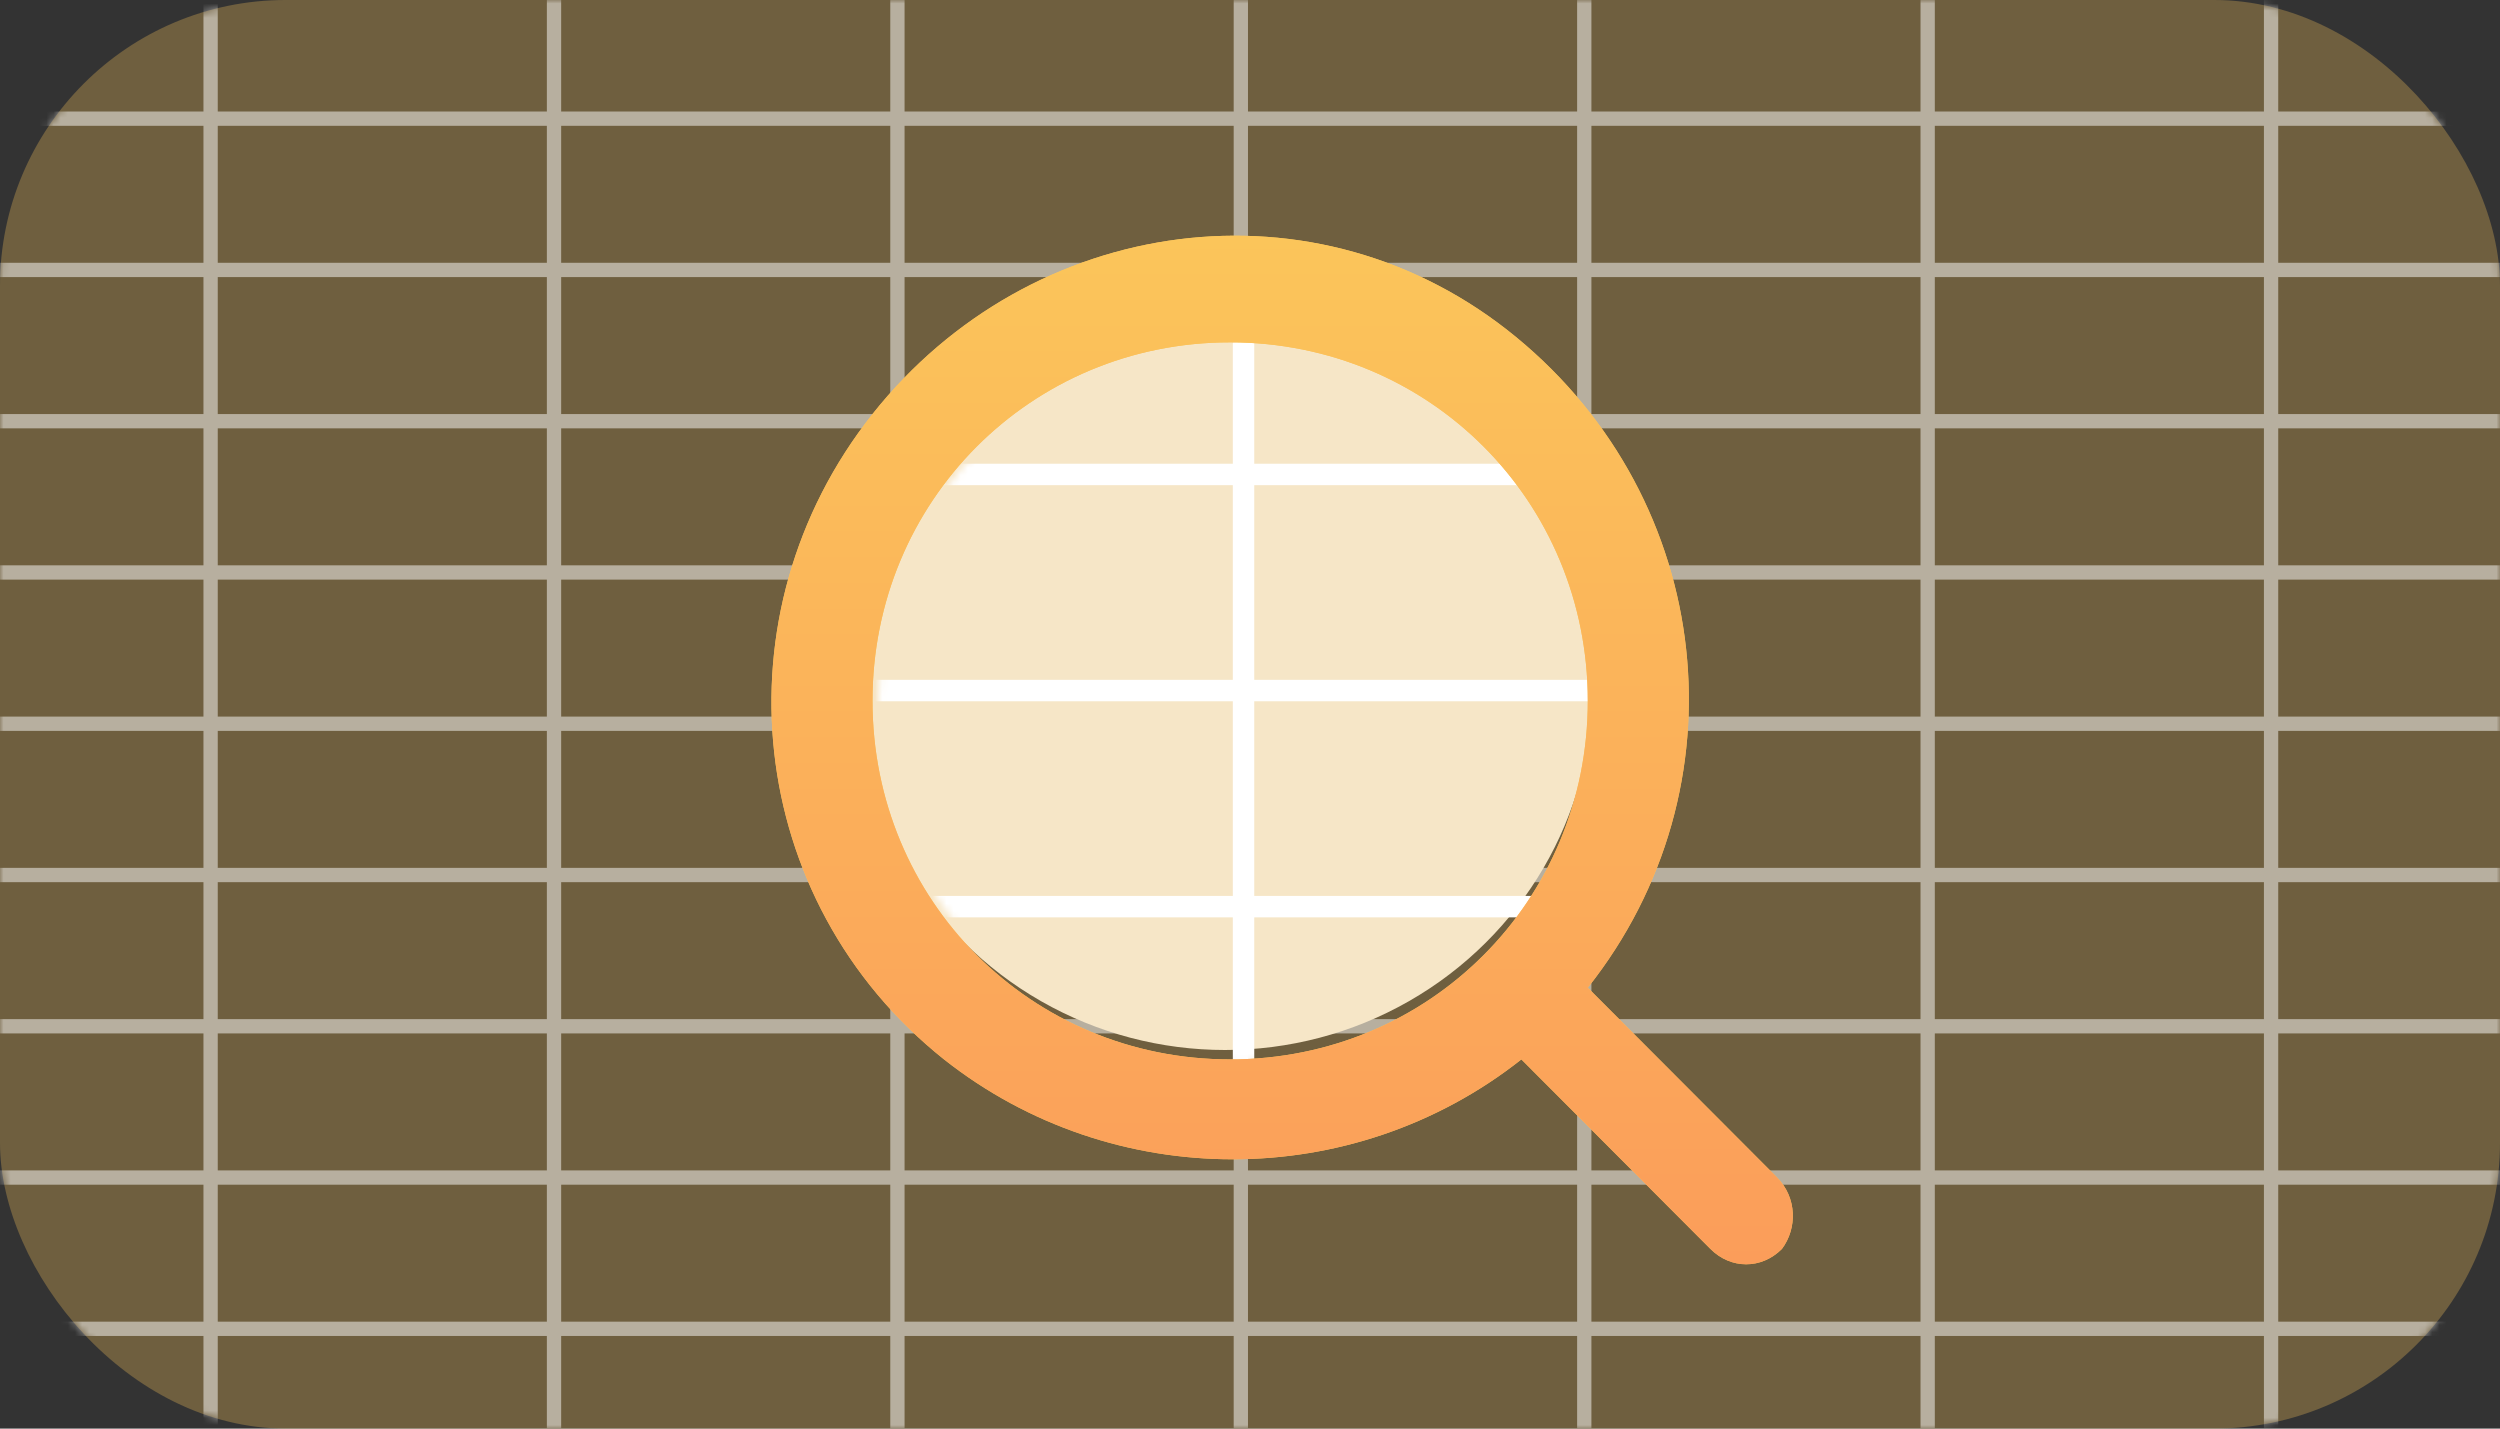 <svg width="350" height="200" viewBox="0 0 350 200" fill="none" xmlns="http://www.w3.org/2000/svg">
<rect x="0" y="0" width="350" height="200" fill="#333333" stroke="none"/>
<rect opacity="0.3" width="350" height="200" rx="40" fill="#FBC55A"/>
<g opacity="0.5">
<mask id="mask0" mask-type="alpha" maskUnits="userSpaceOnUse" x="0" y="0" width="350" height="200">
<rect width="350" height="200" rx="40" fill="#FBC55A"/>
</mask>
<g mask="url(#mask0)">
<line x1="-49" y1="122.502" x2="398.434" y2="122.502" stroke="white" stroke-width="2"/>
<line x1="-49" y1="101.324" x2="398.434" y2="101.324" stroke="white" stroke-width="2"/>
<line x1="-49" y1="16.613" x2="398.434" y2="16.613" stroke="white" stroke-width="2"/>
<line x1="-49" y1="143.679" x2="398.434" y2="143.679" stroke="white" stroke-width="2"/>
<line x1="-49" y1="58.969" x2="398.434" y2="58.969" stroke="white" stroke-width="2"/>
<line x1="-49" y1="186.034" x2="398.434" y2="186.034" stroke="white" stroke-width="2"/>
<line x1="-49" y1="80.146" x2="398.434" y2="80.146" stroke="white" stroke-width="2"/>
<line x1="-49" y1="37.791" x2="398.434" y2="37.791" stroke="white" stroke-width="2"/>
<line x1="-49" y1="164.857" x2="398.434" y2="164.857" stroke="white" stroke-width="2"/>
<line x1="221.797" y1="224.658" x2="221.797" y2="-18.659" stroke="white" stroke-width="2"/>
<line x1="173.717" y1="224.658" x2="173.717" y2="-18.659" stroke="white" stroke-width="2"/>
<line x1="269.873" y1="224.658" x2="269.873" y2="-18.659" stroke="white" stroke-width="2"/>
<line x1="77.562" y1="224.658" x2="77.562" y2="-18.659" stroke="white" stroke-width="2"/>
<line x1="125.639" y1="224.658" x2="125.639" y2="-18.659" stroke="white" stroke-width="2"/>
<line x1="29.484" y1="224.658" x2="29.484" y2="-18.659" stroke="white" stroke-width="2"/>
<line x1="317.951" y1="224.658" x2="317.951" y2="-18.659" stroke="white" stroke-width="2"/>
</g>
</g>
<ellipse cx="171.5" cy="96" rx="51.5" ry="51" fill="#F6E6C7"/>
<mask id="mask1" mask-type="alpha" maskUnits="userSpaceOnUse" x="123" y="47" width="102" height="102">
<circle cx="174" cy="98" r="51" fill="#C4C4C4"/>
</mask>
<g mask="url(#mask1)">
<mask id="mask2" mask-type="alpha" maskUnits="userSpaceOnUse" x="-74" y="-48" width="500" height="286">
<rect x="-74" y="-48" width="500" height="285.714" rx="118" fill="#FBC55A"/>
</mask>
<g mask="url(#mask2)">
<line x1="-144" y1="126.931" x2="495.191" y2="126.931" stroke="white" stroke-width="3"/>
<line x1="-144" y1="96.677" x2="495.191" y2="96.677" stroke="white" stroke-width="3"/>
<line x1="-144" y1="66.423" x2="495.191" y2="66.423" stroke="white" stroke-width="3"/>
<line x1="174.096" y1="272.941" x2="174.096" y2="-74.656" stroke="white" stroke-width="3"/>
</g>
</g>
<path d="M248.755 164.81L222.29 138.279C244.464 110.313 240.172 70.157 212.276 47.211C184.38 24.265 144.325 30.002 122.151 57.967C99.978 85.933 104.269 126.088 132.165 148.317C155.769 166.961 189.387 166.961 212.991 148.317L239.457 174.849C242.318 177.717 246.609 177.717 249.47 174.849C251.616 171.981 251.616 167.678 248.755 164.81ZM172.221 148.317C144.325 148.317 122.151 126.088 122.151 98.123C122.151 70.157 144.325 47.928 172.221 47.928C200.116 47.928 222.29 70.157 222.29 98.123C222.29 126.088 200.116 148.317 172.221 148.317Z" fill="#FBC55A"/>
<path d="M248.755 164.81L222.29 138.279C244.464 110.313 240.172 70.157 212.276 47.211C184.38 24.265 144.325 30.002 122.151 57.967C99.978 85.933 104.269 126.088 132.165 148.317C155.769 166.961 189.387 166.961 212.991 148.317L239.457 174.849C242.318 177.717 246.609 177.717 249.47 174.849C251.616 171.981 251.616 167.678 248.755 164.81ZM172.221 148.317C144.325 148.317 122.151 126.088 122.151 98.123C122.151 70.157 144.325 47.928 172.221 47.928C200.116 47.928 222.29 70.157 222.29 98.123C222.29 126.088 200.116 148.317 172.221 148.317Z" fill="url(#paint0_linear)"/>
<defs>
<linearGradient id="paint0_linear" x1="179.5" y1="33" x2="179.5" y2="177" gradientUnits="userSpaceOnUse">
<stop stop-color="#FBC55A"/>
<stop offset="1" stop-color="#FB9D5A"/>
</linearGradient>
</defs>
</svg>

